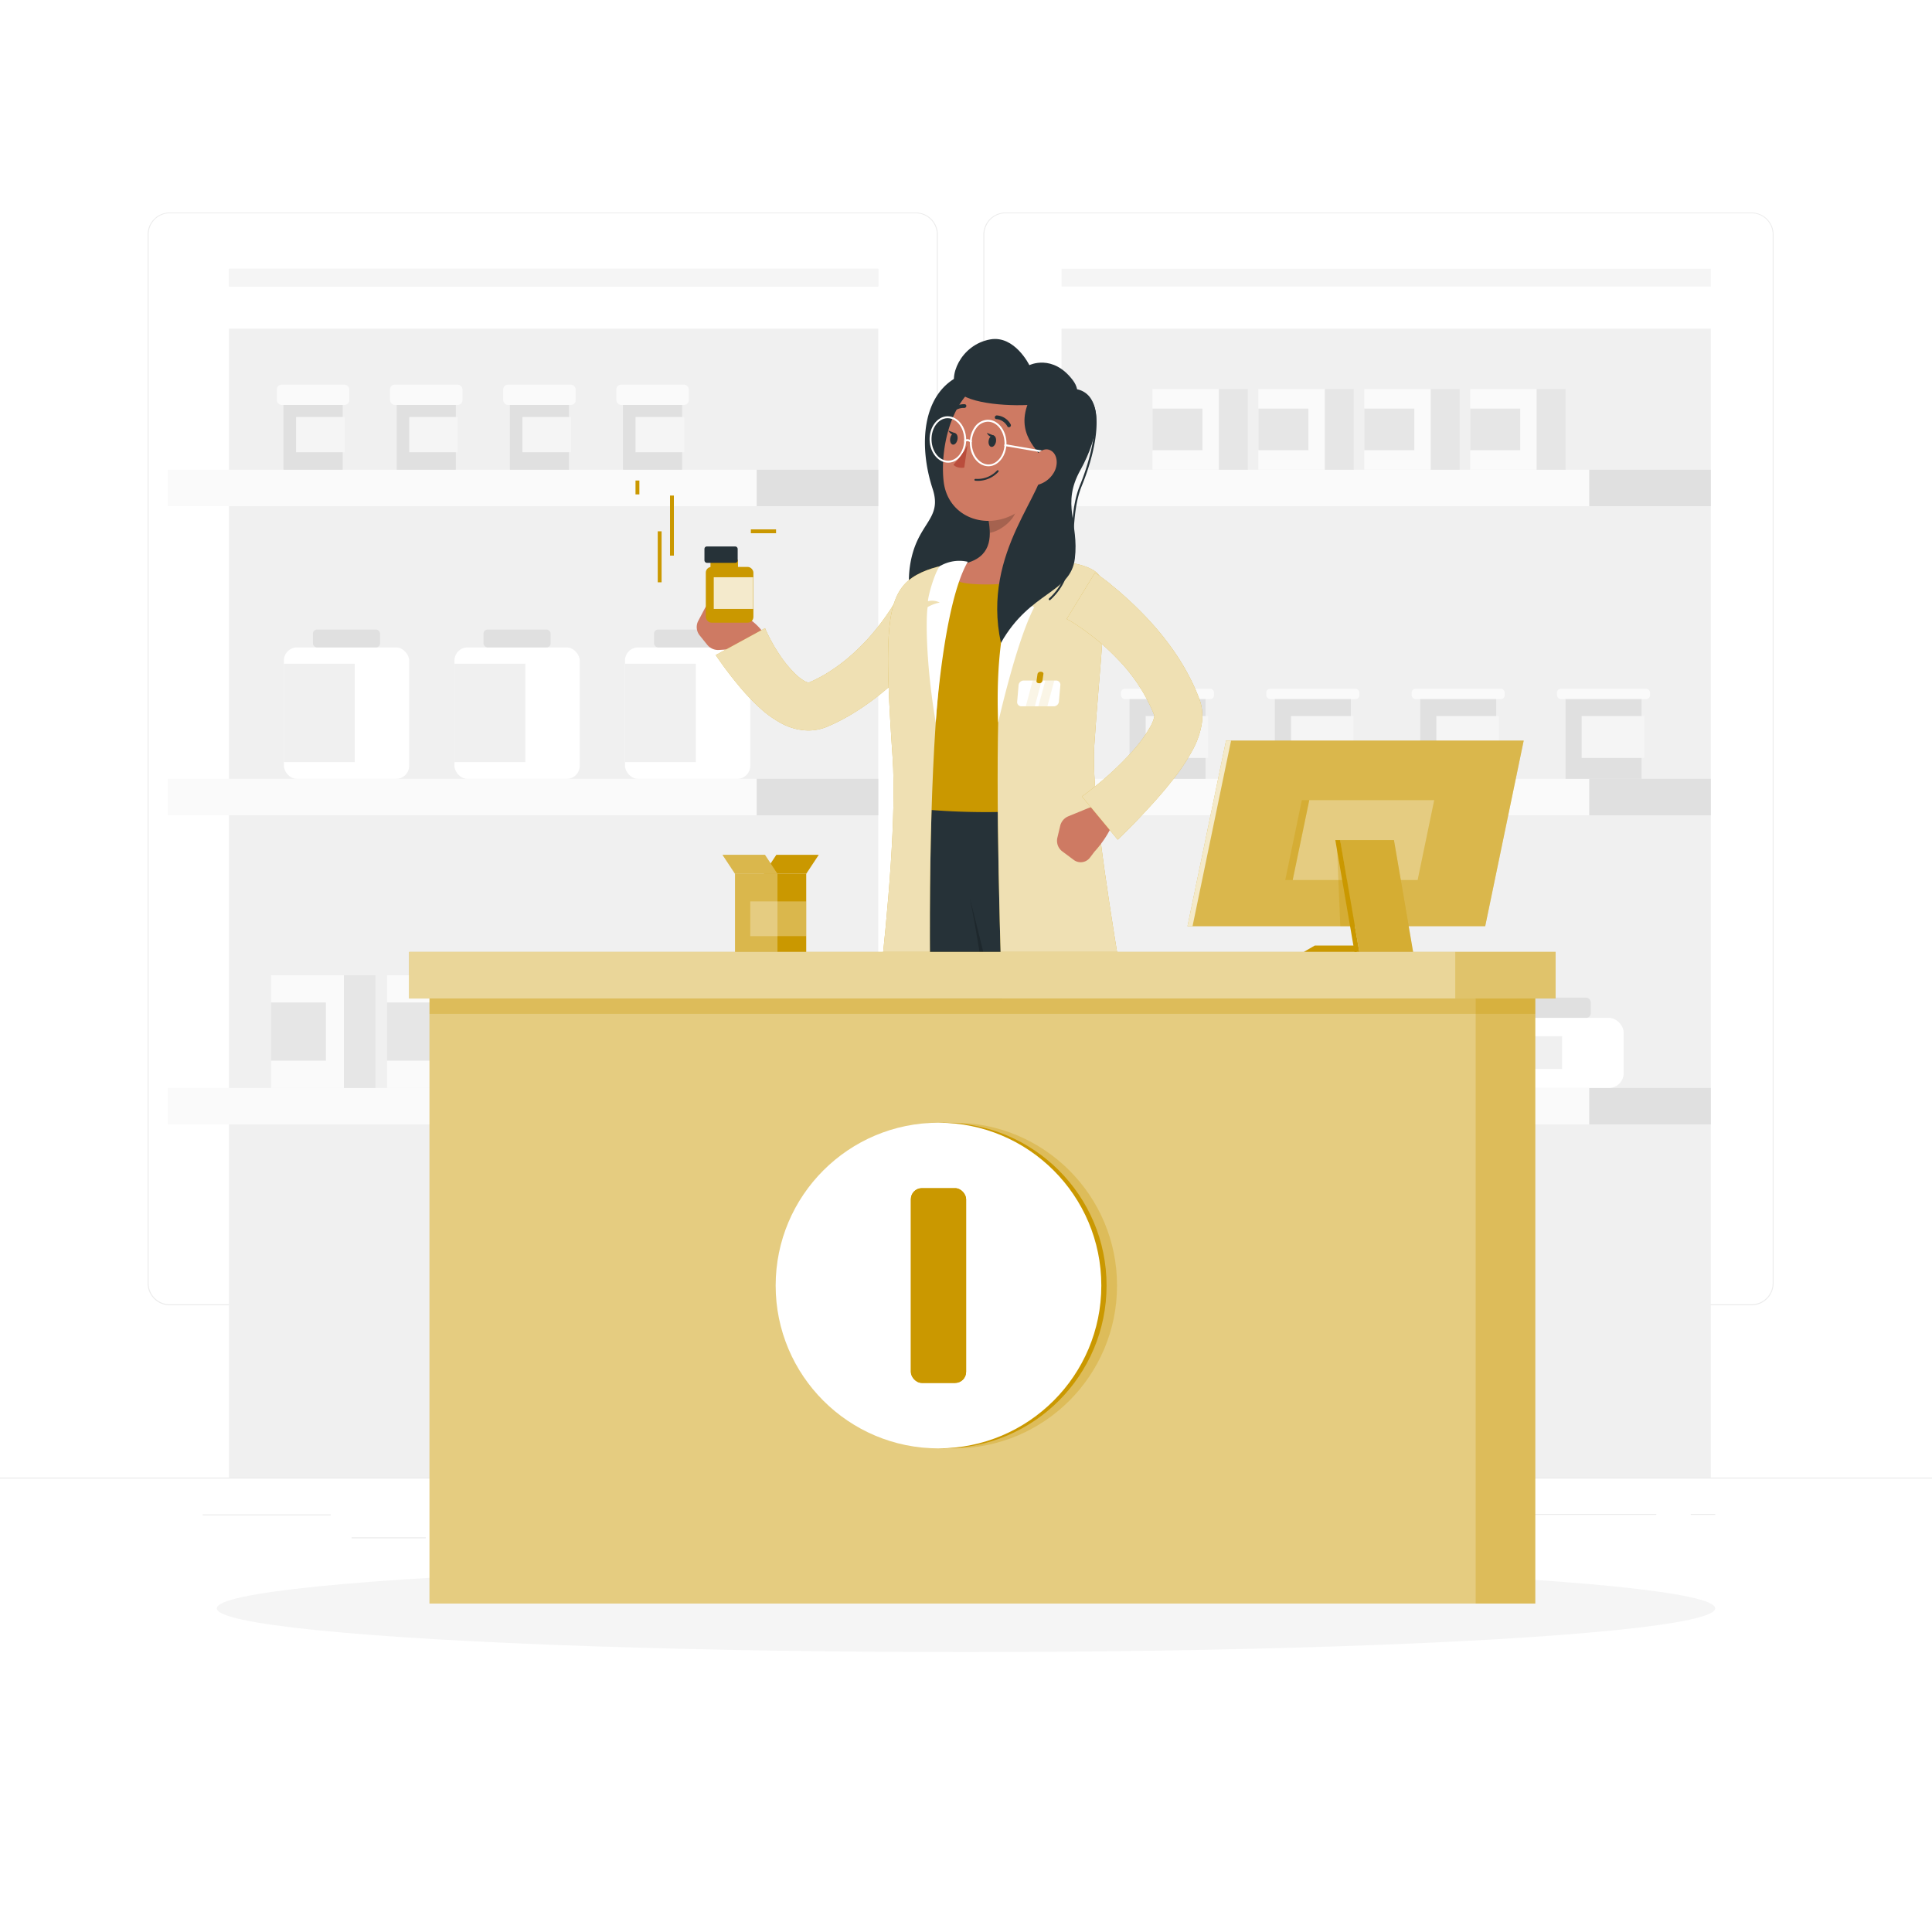 <svg class="animated" id="freepik_stories-pharmacist" xmlns="http://www.w3.org/2000/svg" viewBox="0 0 500 500" version="1.1" xmlns:xlink="http://www.w3.org/1999/xlink" xmlns:svgjs="http://svgjs.com/svgjs"><style>svg#freepik_stories-pharmacist:not(.animated) .animable {opacity: 0;}svg#freepik_stories-pharmacist.animated #freepik--background-complete--inject-1 {animation: 1s 1 forwards cubic-bezier(.36,-0.01,.5,1.38) zoomIn;animation-delay: 0s;}svg#freepik_stories-pharmacist.animated #freepik--Shadow--inject-1 {animation: 1s 1 forwards cubic-bezier(.36,-0.01,.5,1.38) zoomIn;animation-delay: 0s;}svg#freepik_stories-pharmacist.animated #freepik--Character--inject-1 {animation: 1s 1 forwards cubic-bezier(.36,-0.01,.5,1.38) slideDown;animation-delay: 0s;}svg#freepik_stories-pharmacist.animated #freepik--Counter--inject-1 {animation: 1s 1 forwards cubic-bezier(.36,-0.01,.5,1.38) slideLeft;animation-delay: 0s;}            @keyframes zoomIn {                0% {                    opacity: 0;                    transform: scale(0.5);                }                100% {                    opacity: 1;                    transform: scale(1);                }            }                    @keyframes slideDown {                0% {                    opacity: 0;                    transform: translateY(-30px);                }                100% {                    opacity: 1;                    transform: translateY(0);                }            }                    @keyframes slideLeft {                0% {                    opacity: 0;                    transform: translateX(-30px);                }                100% {                    opacity: 1;                    transform: translateX(0);                }            }        </style><g id="freepik--background-complete--inject-1" class="animable" style="transform-origin: 250px 226.555px;"><rect y="382.4" width="500" height="0.25" style="fill: rgb(235, 235, 235); transform-origin: 250px 382.525px;" id="elito83ey25wd" class="animable"></rect><rect x="52.46" y="391.92" width="33.12" height="0.25" style="fill: rgb(235, 235, 235); transform-origin: 69.02px 392.045px;" id="elgzwy4uyevm" class="animable"></rect><rect x="171.14" y="389.21" width="55.42" height="0.25" style="fill: rgb(235, 235, 235); transform-origin: 198.85px 389.335px;" id="elhpuj9f0xog6" class="animable"></rect><rect x="91" y="397.86" width="19.19" height="0.25" style="fill: rgb(235, 235, 235); transform-origin: 100.595px 397.985px;" id="elyq0ad1znfeb" class="animable"></rect><rect x="385.46" y="391.8" width="43.19" height="0.25" style="fill: rgb(235, 235, 235); transform-origin: 407.055px 391.925px;" id="el1y1lhoh4zzri" class="animable"></rect><rect x="437.56" y="391.8" width="6.33" height="0.25" style="fill: rgb(235, 235, 235); transform-origin: 440.725px 391.925px;" id="el46tb89wm1v9" class="animable"></rect><rect x="277.21" y="395.31" width="46.84" height="0.25" style="fill: rgb(235, 235, 235); transform-origin: 300.63px 395.435px;" id="elmvwpgx7bc" class="animable"></rect><path d="M237,337.8H43.91a5.71,5.71,0,0,1-5.7-5.71V60.66A5.71,5.71,0,0,1,43.91,55H237a5.71,5.71,0,0,1,5.71,5.71V332.09A5.71,5.71,0,0,1,237,337.8ZM43.91,55.2a5.46,5.46,0,0,0-5.45,5.46V332.09a5.46,5.46,0,0,0,5.45,5.46H237a5.47,5.47,0,0,0,5.46-5.46V60.66A5.47,5.47,0,0,0,237,55.2Z" style="fill: rgb(235, 235, 235); transform-origin: 140.46px 196.4px;" id="elsiujnyidub" class="animable"></path><path d="M453.31,337.8H260.21a5.72,5.72,0,0,1-5.71-5.71V60.66A5.72,5.72,0,0,1,260.21,55h193.1A5.71,5.71,0,0,1,459,60.66V332.09A5.71,5.71,0,0,1,453.31,337.8ZM260.21,55.2a5.47,5.47,0,0,0-5.46,5.46V332.09a5.47,5.47,0,0,0,5.46,5.46h193.1a5.47,5.47,0,0,0,5.46-5.46V60.66a5.47,5.47,0,0,0-5.46-5.46Z" style="fill: rgb(235, 235, 235); transform-origin: 356.75px 196.4px;" id="eliu3ssi49u3" class="animable"></path><rect x="59.25" y="85.06" width="168.04" height="297.34" style="fill: rgb(240, 240, 240); transform-origin: 143.27px 233.73px;" id="elfd40bpsl5kg" class="animable"></rect><rect x="59.25" y="69.56" width="168.04" height="4.59" style="fill: rgb(245, 245, 245); transform-origin: 143.27px 71.855px;" id="el0t8i4cp0346" class="animable"></rect><rect x="59.25" y="69.56" width="168.04" height="4.59" style="fill: rgb(245, 245, 245); transform-origin: 143.27px 71.855px;" id="elxi741dwvijf" class="animable"></rect><rect x="274.72" y="69.56" width="168.04" height="4.59" style="fill: rgb(245, 245, 245); transform-origin: 358.74px 71.855px;" id="elu6vkd719b5m" class="animable"></rect><rect x="43.44" y="121.56" width="152.4" height="9.44" style="fill: rgb(250, 250, 250); transform-origin: 119.64px 126.28px;" id="elc9ydwltqsrb" class="animable"></rect><g id="elu0gpt7pjbwe"><rect x="195.85" y="121.56" width="31.45" height="9.44" style="fill: rgb(224, 224, 224); transform-origin: 211.575px 126.28px; transform: rotate(180deg);" class="animable" id="elwal48fdpjnt"></rect></g><rect x="43.44" y="201.56" width="152.4" height="9.44" style="fill: rgb(250, 250, 250); transform-origin: 119.64px 206.28px;" id="elrefdjewt7uk" class="animable"></rect><g id="elzo1c3gx0q4"><rect x="195.85" y="201.56" width="31.45" height="9.44" style="fill: rgb(224, 224, 224); transform-origin: 211.575px 206.28px; transform: rotate(180deg);" class="animable" id="elpejqj1y3cqq"></rect></g><rect x="43.44" y="281.56" width="152.4" height="9.44" style="fill: rgb(250, 250, 250); transform-origin: 119.64px 286.28px;" id="elpfyxlx7fdkk" class="animable"></rect><g id="elnski1pbu4t"><rect x="195.85" y="281.56" width="31.45" height="9.44" style="fill: rgb(224, 224, 224); transform-origin: 211.575px 286.28px; transform: rotate(180deg);" class="animable" id="elthtg6ugp7xc"></rect></g><rect x="73.47" y="167.56" width="32.42" height="34.01" rx="3.38" style="fill: rgb(255, 255, 255); transform-origin: 89.68px 184.565px;" id="elz6yyqyfsfnc" class="animable"></rect><rect x="73.47" y="171.77" width="18.33" height="25.46" style="fill: rgb(240, 240, 240); transform-origin: 82.635px 184.5px;" id="elrv9wtz7sav" class="animable"></rect><rect x="80.99" y="162.93" width="17.37" height="4.62" rx="1.05" style="fill: rgb(224, 224, 224); transform-origin: 89.675px 165.24px;" id="elllqdrhr9mx" class="animable"></rect><rect x="117.61" y="167.56" width="32.42" height="34.01" rx="3.38" style="fill: rgb(255, 255, 255); transform-origin: 133.82px 184.565px;" id="el7wmb48jm7ot" class="animable"></rect><rect x="117.61" y="171.77" width="18.33" height="25.46" style="fill: rgb(240, 240, 240); transform-origin: 126.775px 184.5px;" id="elaodx92vss7o" class="animable"></rect><rect x="125.13" y="162.93" width="17.37" height="4.62" rx="1.05" style="fill: rgb(224, 224, 224); transform-origin: 133.815px 165.24px;" id="eljzy6d9xcus" class="animable"></rect><rect x="161.75" y="167.56" width="32.42" height="34.01" rx="3.38" style="fill: rgb(255, 255, 255); transform-origin: 177.96px 184.565px;" id="eldvziz4atn2l" class="animable"></rect><rect x="161.75" y="171.77" width="18.33" height="25.46" style="fill: rgb(240, 240, 240); transform-origin: 170.915px 184.5px;" id="elpngyc1hjr4n" class="animable"></rect><rect x="169.27" y="162.93" width="17.37" height="4.62" rx="1.05" style="fill: rgb(224, 224, 224); transform-origin: 177.955px 165.24px;" id="ela1jezk4nrmn" class="animable"></rect><rect x="73.37" y="103.39" width="15.31" height="18.17" style="fill: rgb(224, 224, 224); transform-origin: 81.025px 112.475px;" id="eltihwialgb4e" class="animable"></rect><rect x="76.62" y="107.92" width="12.6" height="9.12" style="fill: rgb(245, 245, 245); transform-origin: 82.92px 112.48px;" id="elnswd04ay85h" class="animable"></rect><rect x="71.65" y="99.54" width="18.75" height="5.26" rx="1.23" style="fill: rgb(250, 250, 250); transform-origin: 81.025px 102.17px;" id="el7nhq5mzc1j7" class="animable"></rect><rect x="102.66" y="103.39" width="15.31" height="18.17" style="fill: rgb(224, 224, 224); transform-origin: 110.315px 112.475px;" id="el6brd2as09x" class="animable"></rect><rect x="105.91" y="107.92" width="12.6" height="9.12" style="fill: rgb(245, 245, 245); transform-origin: 112.21px 112.48px;" id="elyroq0f6rnc" class="animable"></rect><rect x="100.94" y="99.54" width="18.75" height="5.26" rx="1.23" style="fill: rgb(250, 250, 250); transform-origin: 110.315px 102.17px;" id="elfpxtl99owjl" class="animable"></rect><rect x="131.95" y="103.39" width="15.31" height="18.17" style="fill: rgb(224, 224, 224); transform-origin: 139.605px 112.475px;" id="elyn4g1israxg" class="animable"></rect><rect x="135.2" y="107.92" width="12.6" height="9.12" style="fill: rgb(245, 245, 245); transform-origin: 141.5px 112.48px;" id="elo1x9l2krjkf" class="animable"></rect><rect x="130.23" y="99.54" width="18.75" height="5.26" rx="1.23" style="fill: rgb(250, 250, 250); transform-origin: 139.605px 102.17px;" id="elv3g488leh2" class="animable"></rect><rect x="161.23" y="103.39" width="15.31" height="18.17" style="fill: rgb(224, 224, 224); transform-origin: 168.885px 112.475px;" id="el9n3sevke3m" class="animable"></rect><rect x="164.48" y="107.92" width="12.6" height="9.12" style="fill: rgb(245, 245, 245); transform-origin: 170.78px 112.48px;" id="elfvicko84lbn" class="animable"></rect><rect x="159.51" y="99.54" width="18.75" height="5.26" rx="1.23" style="fill: rgb(250, 250, 250); transform-origin: 168.885px 102.17px;" id="ely0pvc3i4m2b" class="animable"></rect><rect x="70.17" y="252.38" width="18.83" height="29.18" style="fill: rgb(250, 250, 250); transform-origin: 79.585px 266.97px;" id="els7vuu3gbhye" class="animable"></rect><rect x="70.17" y="259.44" width="14.17" height="15.06" style="fill: rgb(230, 230, 230); transform-origin: 77.255px 266.97px;" id="elh2izx7ujd2h" class="animable"></rect><g id="el90394ctjbjn"><rect x="89" y="252.38" width="8.17" height="29.18" style="fill: rgb(230, 230, 230); transform-origin: 93.085px 266.97px; transform: rotate(180deg);" class="animable" id="eljlgx6wi7ew"></rect></g><rect x="100.17" y="252.38" width="18.83" height="29.18" style="fill: rgb(250, 250, 250); transform-origin: 109.585px 266.97px;" id="elmr4b1sez32" class="animable"></rect><rect x="100.17" y="259.44" width="14.17" height="15.06" style="fill: rgb(230, 230, 230); transform-origin: 107.255px 266.97px;" id="elg1gjsz01f9p" class="animable"></rect><g id="eli5iqj87mauf"><rect x="119" y="252.38" width="8.17" height="29.18" style="fill: rgb(230, 230, 230); transform-origin: 123.085px 266.97px; transform: rotate(180deg);" class="animable" id="elvycv96xtcxs"></rect></g><rect x="130.17" y="252.38" width="18.83" height="29.18" style="fill: rgb(250, 250, 250); transform-origin: 139.585px 266.97px;" id="elduhcrboolb5" class="animable"></rect><rect x="130.17" y="259.44" width="14.17" height="15.06" style="fill: rgb(230, 230, 230); transform-origin: 137.255px 266.97px;" id="el8giswipvfq2" class="animable"></rect><g id="elhkj2m3i9fgr"><rect x="149" y="252.38" width="8.17" height="29.18" style="fill: rgb(230, 230, 230); transform-origin: 153.085px 266.97px; transform: rotate(180deg);" class="animable" id="eliwoaqxaxm1g"></rect></g><rect x="160.17" y="252.38" width="18.83" height="29.18" style="fill: rgb(250, 250, 250); transform-origin: 169.585px 266.97px;" id="el0gkmh7b6779a" class="animable"></rect><rect x="160.17" y="259.44" width="14.17" height="15.06" style="fill: rgb(230, 230, 230); transform-origin: 167.255px 266.97px;" id="elaz1ow1ruu75" class="animable"></rect><g id="eleoq2habbdoi"><rect x="179" y="252.38" width="8.17" height="29.18" style="fill: rgb(230, 230, 230); transform-origin: 183.085px 266.97px; transform: rotate(180deg);" class="animable" id="elcs2yyr8bhrq"></rect></g><rect x="274.72" y="85.06" width="168.04" height="297.34" style="fill: rgb(240, 240, 240); transform-origin: 358.74px 233.73px;" id="elhcxjybwdvl8" class="animable"></rect><rect x="258.91" y="121.56" width="152.4" height="9.44" style="fill: rgb(250, 250, 250); transform-origin: 335.11px 126.28px;" id="elox5hx4qwtzg" class="animable"></rect><g id="el9ftetsdsa9e"><rect x="411.31" y="121.56" width="31.45" height="9.44" style="fill: rgb(224, 224, 224); transform-origin: 427.035px 126.28px; transform: rotate(180deg);" class="animable" id="elvf446nu62jp"></rect></g><rect x="258.91" y="201.56" width="152.4" height="9.44" style="fill: rgb(250, 250, 250); transform-origin: 335.11px 206.28px;" id="eln7qh33vw0vd" class="animable"></rect><g id="ell6mkn3jvuc"><rect x="411.31" y="201.56" width="31.45" height="9.44" style="fill: rgb(224, 224, 224); transform-origin: 427.035px 206.28px; transform: rotate(180deg);" class="animable" id="elam0ecw5hm2b"></rect></g><rect x="258.91" y="281.56" width="152.4" height="9.44" style="fill: rgb(250, 250, 250); transform-origin: 335.11px 286.28px;" id="el9fa9tx41n6q" class="animable"></rect><g id="el3rjnw6cb2xl"><rect x="411.31" y="281.56" width="31.45" height="9.44" style="fill: rgb(224, 224, 224); transform-origin: 427.035px 286.28px; transform: rotate(180deg);" class="animable" id="elfsnxt8hxbu"></rect></g><rect x="283.74" y="263.42" width="36.65" height="18.14" rx="3.82" style="fill: rgb(255, 255, 255); transform-origin: 302.065px 272.49px;" id="el059myw9pmoos" class="animable"></rect><rect x="283.74" y="268.18" width="20.72" height="8.48" style="fill: rgb(240, 240, 240); transform-origin: 294.1px 272.42px;" id="elfhd5t4onn94" class="animable"></rect><rect x="292.24" y="258.19" width="19.64" height="5.23" rx="1.19" style="fill: rgb(224, 224, 224); transform-origin: 302.06px 260.805px;" id="elzqzur2iancr" class="animable"></rect><rect x="333.64" y="263.42" width="36.65" height="18.14" rx="3.82" style="fill: rgb(255, 255, 255); transform-origin: 351.965px 272.49px;" id="el84weo8nztu6" class="animable"></rect><rect x="333.64" y="268.18" width="20.72" height="8.48" style="fill: rgb(240, 240, 240); transform-origin: 344px 272.42px;" id="elh3n11oovpg6" class="animable"></rect><rect x="342.15" y="258.19" width="19.64" height="5.23" rx="1.19" style="fill: rgb(224, 224, 224); transform-origin: 351.97px 260.805px;" id="elzsxm0pyiu2j" class="animable"></rect><rect x="383.55" y="263.42" width="36.65" height="18.14" rx="3.82" style="fill: rgb(255, 255, 255); transform-origin: 401.875px 272.49px;" id="elx53yacf1bgr" class="animable"></rect><rect x="383.55" y="268.18" width="20.72" height="8.48" style="fill: rgb(240, 240, 240); transform-origin: 393.91px 272.42px;" id="elrs330lm93hg" class="animable"></rect><rect x="392.05" y="258.19" width="19.64" height="5.23" rx="1.19" style="fill: rgb(224, 224, 224); transform-origin: 401.87px 260.805px;" id="eldvp935kyqy6" class="animable"></rect><rect x="292.32" y="179.92" width="19.67" height="21.64" style="fill: rgb(224, 224, 224); transform-origin: 302.155px 190.74px;" id="elyu8wtyy8t5a" class="animable"></rect><rect x="296.49" y="185.31" width="16.18" height="10.86" style="fill: rgb(245, 245, 245); transform-origin: 304.58px 190.74px;" id="elwra0okplfa8" class="animable"></rect><rect x="290.11" y="178.25" width="24.08" height="2.67" rx="0.99" style="fill: rgb(250, 250, 250); transform-origin: 302.15px 179.585px;" id="els7qm3pydkw8" class="animable"></rect><rect x="329.93" y="179.92" width="19.67" height="21.64" style="fill: rgb(224, 224, 224); transform-origin: 339.765px 190.74px;" id="elp8ysdl5kwq" class="animable"></rect><rect x="334.11" y="185.31" width="16.18" height="10.86" style="fill: rgb(245, 245, 245); transform-origin: 342.2px 190.74px;" id="eluaxcdep1c3" class="animable"></rect><rect x="327.72" y="178.25" width="24.08" height="2.67" rx="0.99" style="fill: rgb(250, 250, 250); transform-origin: 339.76px 179.585px;" id="elnktpayfcs2" class="animable"></rect><rect x="367.55" y="179.92" width="19.67" height="21.64" style="fill: rgb(224, 224, 224); transform-origin: 377.385px 190.74px;" id="elm0i9exvsem" class="animable"></rect><rect x="371.72" y="185.31" width="16.18" height="10.86" style="fill: rgb(245, 245, 245); transform-origin: 379.81px 190.74px;" id="elapi976rdj94" class="animable"></rect><rect x="365.34" y="178.25" width="24.08" height="2.67" rx="0.99" style="fill: rgb(250, 250, 250); transform-origin: 377.38px 179.585px;" id="eln95re4ypfe" class="animable"></rect><rect x="405.16" y="179.92" width="19.67" height="21.64" style="fill: rgb(224, 224, 224); transform-origin: 414.995px 190.74px;" id="el0eehmx2nis3" class="animable"></rect><rect x="409.33" y="185.31" width="16.18" height="10.86" style="fill: rgb(245, 245, 245); transform-origin: 417.42px 190.74px;" id="elqz38adte5ul" class="animable"></rect><rect x="402.95" y="178.25" width="24.08" height="2.67" rx="0.99" style="fill: rgb(250, 250, 250); transform-origin: 414.99px 179.585px;" id="elr7lf766gnra" class="animable"></rect><rect x="298.26" y="100.68" width="17.21" height="20.88" style="fill: rgb(250, 250, 250); transform-origin: 306.865px 111.12px;" id="el0csnlnx5qjyc" class="animable"></rect><rect x="298.26" y="105.74" width="12.94" height="10.77" style="fill: rgb(230, 230, 230); transform-origin: 304.73px 111.125px;" id="el7lspt4vshuk" class="animable"></rect><g id="el5bx6cmpsrup"><rect x="315.47" y="100.68" width="7.46" height="20.88" style="fill: rgb(230, 230, 230); transform-origin: 319.2px 111.12px; transform: rotate(180deg);" class="animable" id="eld7j06863dft"></rect></g><rect x="325.67" y="100.68" width="17.21" height="20.88" style="fill: rgb(250, 250, 250); transform-origin: 334.275px 111.12px;" id="elbg8ynbtv0xm" class="animable"></rect><rect x="325.67" y="105.74" width="12.94" height="10.77" style="fill: rgb(230, 230, 230); transform-origin: 332.14px 111.125px;" id="elwvz0rpezf4l" class="animable"></rect><g id="el445mw6zw13h"><rect x="342.88" y="100.68" width="7.46" height="20.88" style="fill: rgb(230, 230, 230); transform-origin: 346.61px 111.12px; transform: rotate(180deg);" class="animable" id="elmiq8dj0dkif"></rect></g><rect x="353.08" y="100.68" width="17.21" height="20.88" style="fill: rgb(250, 250, 250); transform-origin: 361.685px 111.12px;" id="el86umjwuhefw" class="animable"></rect><rect x="353.08" y="105.74" width="12.94" height="10.77" style="fill: rgb(230, 230, 230); transform-origin: 359.55px 111.125px;" id="elb92n00ndpfj" class="animable"></rect><g id="el4a3sr1nk5x8"><rect x="370.29" y="100.68" width="7.46" height="20.88" style="fill: rgb(230, 230, 230); transform-origin: 374.02px 111.12px; transform: rotate(180deg);" class="animable" id="elh3k12v8r4wj"></rect></g><rect x="380.49" y="100.68" width="17.21" height="20.88" style="fill: rgb(250, 250, 250); transform-origin: 389.095px 111.12px;" id="elza2k8n9hok" class="animable"></rect><rect x="380.49" y="105.74" width="12.94" height="10.77" style="fill: rgb(230, 230, 230); transform-origin: 386.96px 111.125px;" id="elt7mumyz9f2" class="animable"></rect><g id="ela9jlve7ioh9"><rect x="397.7" y="100.68" width="7.46" height="20.88" style="fill: rgb(230, 230, 230); transform-origin: 401.43px 111.12px; transform: rotate(180deg);" class="animable" id="el095rk46scu1o"></rect></g></g><g id="freepik--Shadow--inject-1" class="animable" style="transform-origin: 250px 416.24px;"><ellipse id="freepik--path--inject-1" cx="250" cy="416.24" rx="193.89" ry="11.32" style="fill: rgb(245, 245, 245); transform-origin: 250px 416.24px;" class="animable"></ellipse></g><g id="freepik--Character--inject-1" class="animable" style="transform-origin: 237.279px 249.467px;"><path d="M248.38,97.25c-9.77,4.61-10.71,18-7,29.31,2.64,8.17-4.29,8.6-5.91,20.11a26.52,26.52,0,0,0,30.91,29.73c17.24-3.19.55-38.84,6.88-51.27S258.88,92.31,248.38,97.25Z" style="fill: rgb(38, 50, 56); transform-origin: 254.844px 136.651px;" id="el9psnnplmvy4" class="animable"></path><path d="M281.2,378.84l11.11.81c-1.53,8.85-3,22.81-3,22.81h-8.81S281.53,384.89,281.2,378.84Z" style="fill: rgb(206, 122, 99); transform-origin: 286.405px 390.65px;" id="elq9mgzll74w" class="animable"></path><path d="M223.37,378.84l11,.81c-2.48,8.85-5.41,22.81-5.41,22.81h-8.81S223.06,384.89,223.37,378.84Z" style="fill: rgb(206, 122, 99); transform-origin: 227.26px 390.65px;" id="el9i866u9vvaq" class="animable"></path><path d="M271,411.2c7.66,0,7.11-.12,11.43-.26,3.69-.14,4.54.33,7.5.26,2.48-.05,2.56-2.42,2-5.14-.21-1.05-.54-2.27-.84-3.78a1.84,1.84,0,0,0-1.82-1.47h-8.95a2.14,2.14,0,0,0-1.7.85,12.87,12.87,0,0,1-8.9,5C265.54,407.21,267.93,411.2,271,411.2Z" style="fill: #CA9800; transform-origin: 279.846px 406.009px;" id="el6sceblkswht" class="animable"></path><path d="M210.85,411.2c7.66,0,7.12-.12,11.43-.26,3.69-.14,4.54.33,7.5.26,2.48-.05,2.56-2.42,2-5.14-.22-1.05-.54-2.27-.85-3.78a1.82,1.82,0,0,0-1.81-1.47h-9a2.1,2.1,0,0,0-1.69.85,12.91,12.91,0,0,1-8.9,5C205.41,407.21,207.8,411.2,210.85,411.2Z" style="fill: #CA9800; transform-origin: 219.698px 406.008px;" id="elj8jyq0t318" class="animable"></path><path d="M234.87,206.1s-7,54.14-6.36,88.52c-2.64,32.27-6.88,94-6.88,94,.13,1.65,8.83,1,10.38,0,0,0,19.93-41.66,16.69-94,22.14-54.6,20.82-88.52,20.82-88.52Z" style="fill: rgb(38, 50, 56); transform-origin: 245.582px 297.864px;" id="el1iof9ij6s4l" class="animable"></path><g id="el18ov8fjnt36"><path d="M263.35,249.82c-1.72,7.05-3.93,14.87-6.75,23.38-.82-17.14-5.46-40.09-5.61-40.87Z" style="opacity: 0.2; transform-origin: 257.17px 252.765px;" class="animable" id="elblfyf6cp0l"></path></g><path d="M244.3,206.1s15.83,61.1,22.1,91.11c6.59,31.51,15.82,70.48,14,91.42,1.76,1,8.06,1.1,11.62,0,0,0,13.56-59.69-3.68-90,6.24-74.64-13.51-92.5-13.51-92.5Z" style="fill: rgb(38, 50, 56); transform-origin: 270.694px 297.759px;" id="elflf1xc38rmr" class="animable"></path><path d="M279.63,384.27a29.14,29.14,0,0,1-.53,4.3.88.88,0,0,0,.73,1.06c4.23.68,10.42-.31,12.39-.66a.94.94,0,0,0,.74-.74l.74-4a.87.87,0,0,0-.87-1l-12.3.24A.92.92,0,0,0,279.63,384.27Z" style="fill: rgb(38, 50, 56); transform-origin: 286.395px 386.546px;" id="elrxiewrnve7h" class="animable"></path><g id="elbyuj6ig482m"><path d="M279.63,384.27a29.14,29.14,0,0,1-.53,4.3.88.88,0,0,0,.73,1.06c4.23.68,10.42-.31,12.39-.66a.94.94,0,0,0,.74-.74l.74-4a.87.87,0,0,0-.87-1l-12.3.24A.92.92,0,0,0,279.63,384.27Z" style="fill: rgb(255, 255, 255); opacity: 0.1; transform-origin: 286.395px 386.546px;" class="animable" id="ellbgtzd652cf"></path></g><path d="M220.79,384.08c-.12,1.12-.34,3.12-.55,4.59a.87.87,0,0,0,.74,1,61.09,61.09,0,0,0,11.46-.13.93.93,0,0,0,.81-.68l1.07-4a.86.86,0,0,0-.8-1.1l-11.78-.47A.91.91,0,0,0,220.79,384.08Z" style="fill: rgb(38, 50, 56); transform-origin: 227.292px 386.583px;" id="el1v58h097v76" class="animable"></path><g id="eljtyq6rt19lb"><path d="M220.79,384.08c-.12,1.12-.34,3.12-.55,4.59a.87.87,0,0,0,.74,1,61.09,61.09,0,0,0,11.46-.13.93.93,0,0,0,.81-.68l1.07-4a.86.86,0,0,0-.8-1.1l-11.78-.47A.91.91,0,0,0,220.79,384.08Z" style="fill: rgb(255, 255, 255); opacity: 0.1; transform-origin: 227.292px 386.583px;" class="animable" id="elkfwhr7m7sj"></path></g><path d="M181.11,164.48l1.93,2.4a3.6,3.6,0,0,0,3,1.33l5.41-.32a6.67,6.67,0,0,0,5.27-3.14l.72-1.14c-2.94-4.2-9.21-6.57-9.21-6.57l-1.72-.87a3,3,0,0,0-4.06,1.21l-1.78,3.37A3.43,3.43,0,0,0,181.11,164.48Z" style="fill: rgb(206, 122, 99); transform-origin: 188.875px 162.013px;" id="el16s4fpanrryj" class="animable"></path><g id="elxwf3m22iuil"><rect x="182.66" y="146.72" width="12.32" height="14.42" rx="1.47" style="fill: #CA9800; transform-origin: 188.82px 153.93px; transform: rotate(-11.99deg);" class="animable" id="el2olv8b7g94j"></rect></g><g id="elhh7vnfus9kw"><rect x="164.47" y="124.36" width="1" height="3.59" style="fill: #CA9800; transform-origin: 164.97px 126.155px; transform: rotate(-42.16deg);" class="animable" id="el4zk2l93f9lr"></rect></g><g id="el6pjqszz1b0d"><rect x="194.32" y="137" width="6.52" height="1" style="fill: #CA9800; transform-origin: 197.58px 137.5px; transform: rotate(-49.36deg);" class="animable" id="elc3bhzxnb2rs"></rect></g><g id="eledjn5iinyyt"><rect x="173.4" y="128.25" width="1" height="15.54" style="fill: #CA9800; transform-origin: 173.9px 136.02px; transform: rotate(-42.16deg);" class="animable" id="eli95jrv67s8b"></rect></g><g id="elc47eu7p2x6"><rect x="170.22" y="137.5" width="1" height="13.2" style="fill: #CA9800; transform-origin: 170.72px 144.1px; transform: rotate(-70.8deg);" class="animable" id="elxzvqetx1ya"></rect></g><g id="eldyr4r5rc7y9"><rect x="183.87" y="144.51" width="7.12" height="5.74" rx="0.65" style="fill: #CA9800; transform-origin: 187.43px 147.38px; transform: rotate(-11.99deg);" class="animable" id="elpddenlyjig"></rect></g><g id="elvkukbxtgq7"><rect x="182.31" y="141.42" width="8.6" height="4.24" rx="0.61" style="fill: rgb(38, 50, 56); transform-origin: 186.61px 143.54px; transform: rotate(-11.99deg);" class="animable" id="el4k14ukds7c7"></rect></g><g id="el3df4lkg839"><rect x="184.72" y="149.39" width="10.19" height="8.2" style="fill: rgb(255, 255, 255); opacity: 0.8; transform-origin: 189.815px 153.49px; transform: rotate(-11.99deg);" class="animable" id="elv9432gi0ut"></rect></g><path d="M245.6,159.56c-.29.49-.47.75-.7,1.11l-.66,1-1.32,1.87c-.89,1.24-1.81,2.43-2.76,3.6-1.9,2.33-3.88,4.6-6,6.74a67.72,67.72,0,0,1-14.43,11.36c-1.36.78-2.75,1.51-4.19,2.18l-1.09.48-.27.12-.15.07-.24.09a8.74,8.74,0,0,1-1,.34,12.34,12.34,0,0,1-4.11.51,15.3,15.3,0,0,1-6.66-1.94,27.52,27.52,0,0,1-4.55-3.15,56,56,0,0,1-6.66-6.95c-1-1.2-1.92-2.39-2.84-3.61-.46-.61-.91-1.22-1.35-1.85s-.87-1.2-1.38-2L198,162.57c.16.41.44,1.06.71,1.59s.56,1.11.86,1.66a35.27,35.27,0,0,0,1.91,3.21,30.45,30.45,0,0,0,4.38,5.42,12.15,12.15,0,0,0,2.17,1.7,3.67,3.67,0,0,0,1.2.5c.05,0,0,0,0,0h0l.09,0,.2-.09.81-.36c1.07-.5,2.13-1.06,3.17-1.66a46.44,46.44,0,0,0,5.95-4.24,57.32,57.32,0,0,0,5.37-5.21,61.42,61.42,0,0,0,4.7-6c.71-1,1.41-2.1,2.06-3.17.33-.54.64-1.07.94-1.61l.42-.79c.12-.24.29-.57.33-.69Z" style="fill: #CA9800; transform-origin: 215.42px 170.936px;" id="elctjk6oj8thp" class="animable"></path><g id="el8dpzq8k798i"><path d="M245.6,159.56c-.29.49-.47.75-.7,1.11l-.66,1-1.32,1.87c-.89,1.24-1.81,2.43-2.76,3.6-1.9,2.33-3.88,4.6-6,6.74a67.72,67.72,0,0,1-14.43,11.36c-1.36.78-2.75,1.51-4.19,2.18l-1.09.48-.27.12-.15.07-.24.09a8.74,8.74,0,0,1-1,.34,12.34,12.34,0,0,1-4.11.51,15.3,15.3,0,0,1-6.66-1.94,27.52,27.52,0,0,1-4.55-3.15,56,56,0,0,1-6.66-6.95c-1-1.2-1.92-2.39-2.84-3.61-.46-.61-.91-1.22-1.35-1.85s-.87-1.2-1.38-2L198,162.57c.16.41.44,1.06.71,1.59s.56,1.11.86,1.66a35.27,35.27,0,0,0,1.91,3.21,30.45,30.45,0,0,0,4.38,5.42,12.15,12.15,0,0,0,2.17,1.7,3.67,3.67,0,0,0,1.2.5c.05,0,0,0,0,0h0l.09,0,.2-.09.81-.36c1.07-.5,2.13-1.06,3.17-1.66a46.44,46.44,0,0,0,5.95-4.24,57.32,57.32,0,0,0,5.37-5.21,61.42,61.42,0,0,0,4.7-6c.71-1,1.41-2.1,2.06-3.17.33-.54.64-1.07.94-1.61l.42-.79c.12-.24.29-.57.33-.69Z" style="fill: rgb(255, 255, 255); opacity: 0.7; transform-origin: 215.42px 170.936px;" class="animable" id="elsduj3vldry"></path></g><path d="M231.16,160.3a164.4,164.4,0,0,0,.27,17.78c.32,7.72,2,15.84,4.1,28.34,4.23,2.47,25.61,1.45,39.29-.32-.83-10.95.53-23.47,7.95-48.11,1.72-5.71-2.12-11.2-8.24-11.78-1.64-.16-3.38-.29-5.16-.37a141.36,141.36,0,0,0-18.76,0c-2,.18-4.16.42-6.18.68C237.14,147.47,231.38,153.45,231.16,160.3Z" style="fill: #CA9800; transform-origin: 257.109px 176.708px;" id="elrsg1b3wms8n" class="animable"></path><path d="M234.79,209.05a185.77,185.77,0,0,0,41.5-.08,1,1,0,0,0,.72-1.32c-.34-.8-.68-1.59-1-2.39a.88.88,0,0,0-.89-.55,182.28,182.28,0,0,1-39.9,0,.89.89,0,0,0-1,.83c-.09.83-.17,1.65-.25,2.48A.93.93,0,0,0,234.79,209.05Z" style="fill: #CA9800; transform-origin: 255.518px 207.438px;" id="elj2a3nfetfp9" class="animable"></path><path d="M268.05,124.73c-1.63,6-3.63,17.1.29,21.13,0,0,1.19,5.91-15,5.36-12.47-.42-3.75-5.36-3.75-5.36,6.86-1.61,7.06-6.6,6.23-11.29Z" style="fill: rgb(206, 122, 99); transform-origin: 257.492px 137.993px;" id="el6oijnivi5tf" class="animable"></path><path d="M268.77,144.92s-7.1,6.31-9.22,21.52c-4,29.06,2.09,148.05,2.09,148.05s26-8.49,35.44-16.62c.44-8.14-15.28-83.12-13.9-104.64s4.05-40.27,1.27-44.32S268.77,144.92,268.77,144.92Z" style="fill: #CA9800; transform-origin: 277.639px 229.705px;" id="elivtn5iqhzib" class="animable"></path><g id="el008thnzhw4j5"><path d="M268.77,144.92s-7.1,6.31-9.22,21.52c-4,29.06,2.09,148.05,2.09,148.05s26-8.49,35.44-16.62c.44-8.14-15.28-83.12-13.9-104.64s4.05-40.27,1.27-44.32S268.77,144.92,268.77,144.92Z" style="fill: rgb(255, 255, 255); opacity: 0.7; transform-origin: 277.639px 229.705px;" class="animable" id="elu6n7bvwk5w"></path></g><path d="M250.09,145.52c-10.82,13.89-10.74,104.17-7.61,169-9.61-1.16-19.88-20.65-19.88-20.65S233,225.1,231,196s-1.72-39.31,3-44.69S250.09,145.52,250.09,145.52Z" style="fill: #CA9800; transform-origin: 236.345px 230.02px;" id="elmihfqkfd2a9" class="animable"></path><g id="elr1d42hyfin"><path d="M250.09,145.52c-10.82,13.89-10.74,104.17-7.61,169-9.61-1.16-19.88-20.65-19.88-20.65S233,225.1,231,196s-1.72-39.31,3-44.69S250.09,145.52,250.09,145.52Z" style="fill: rgb(255, 255, 255); opacity: 0.7; transform-origin: 236.345px 230.02px;" class="animable" id="elegs3c1gci8n"></path></g><path d="M267.86,144.4C266,146,257.11,154,258.31,187c.9-3.73,5-21.41,9.33-29.83a5.55,5.55,0,0,0-3-1,6.19,6.19,0,0,1,3.82-.67c1.22-2.46,3.72-7.63,6.15-10.41C272,143.41,267.86,144.4,267.86,144.4Z" style="fill: rgb(255, 255, 255); transform-origin: 266.405px 165.555px;" id="eldohe9zro7p5" class="animable"></path><path d="M242.17,187s1.93-30.67,8.29-41.61a9.89,9.89,0,0,0-7.23,1.13c-1.33,1.6-3.07,7.75-3.07,9.08a4.42,4.42,0,0,1,3.05.34,10,10,0,0,0-3.13,1.17C239.66,159.28,239.46,170.87,242.17,187Z" style="fill: rgb(255, 255, 255); transform-origin: 245.146px 166.072px;" id="elu3ahda1lmfb" class="animable"></path><path d="M272.84,182.79h-8.59a1.09,1.09,0,0,1-1-1.29l.35-4.08a1.36,1.36,0,0,1,1.22-1.3h8.59a1.1,1.1,0,0,1,1,1.3l-.36,4.08A1.35,1.35,0,0,1,272.84,182.79Z" style="fill: rgb(255, 255, 255); transform-origin: 268.83px 179.455px;" id="eluenu6lwvo3e" class="animable"></path><g id="elj7zvtczv3id"><polygon points="267.81 182.79 265.47 182.79 267.27 176.12 269.61 176.12 267.81 182.79" style="fill: #CA9800; opacity: 0.1; transform-origin: 267.54px 179.455px;" class="animable" id="elxykl49y3rwr"></polygon></g><g id="elzcl6ignemno"><polygon points="271.06 182.79 268.73 182.79 270.53 176.12 272.86 176.12 271.06 182.79" style="fill: #CA9800; opacity: 0.1; transform-origin: 270.795px 179.455px;" class="animable" id="el2xo65yototv"></polygon></g><path d="M268.92,176.82h0c-.42,0-.73-.24-.68-.55l.27-1.87a.8.8,0,0,1,.84-.55h0c.42,0,.73.24.69.55l-.27,1.87A.82.82,0,0,1,268.92,176.82Z" style="fill: #CA9800; transform-origin: 269.139px 175.335px;" id="elplon7gegf6" class="animable"></path><g id="eln03ynpp8xhn"><path d="M263.06,128.74l-7.25,5.82a19,19,0,0,1,.33,3.33c2.6-.37,6.34-3.19,6.82-5.89A9.2,9.2,0,0,0,263.06,128.74Z" style="opacity: 0.2; transform-origin: 259.485px 133.315px;" class="animable" id="elkp6ocndx3jq"></path></g><path d="M273.21,112.61c-1.83,9.75-2.4,13.91-8,18.58-8.37,7-19.87,3.32-21-6.62-1-8.95,2.17-23.39,12.22-26.61A12.71,12.71,0,0,1,273.21,112.61Z" style="fill: rgb(206, 122, 99); transform-origin: 258.769px 115.996px;" id="el28gx8uyggk9" class="animable"></path><path d="M255.8,120.66c-2.56,0-4.7-2.6-4.8-5.87a7,7,0,0,1,1.24-4.26,4.28,4.28,0,0,1,3.32-1.89h.11c2.56,0,4.7,2.61,4.8,5.87h0c.09,3.31-2,6.07-4.56,6.15Zm-.13-11.52h-.1a3.78,3.78,0,0,0-2.92,1.68,6.37,6.37,0,0,0-1.15,4c.09,3,2.1,5.44,4.4,5.38s4.16-2.6,4.07-5.63h0C259.88,111.53,258,109.14,255.67,109.14Z" style="fill: rgb(255, 255, 255); transform-origin: 255.734px 114.65px;" id="elqk7vy1g6zl9" class="animable"></path><path d="M251.26,114.51a.25.25,0,0,1-.15-.05s-.76-.56-1.14-.16a.25.25,0,1,1-.36-.34c.54-.58,1.38-.21,1.8.1a.25.25,0,0,1,.05.35A.28.28,0,0,1,251.26,114.51Z" style="fill: rgb(255, 255, 255); transform-origin: 250.513px 114.082px;" id="el4uo011idn8s" class="animable"></path><path d="M245.38,119.74c-2.56,0-4.7-2.6-4.8-5.86s1.94-6.07,4.55-6.15h.11c2.56,0,4.7,2.6,4.8,5.87s-1.94,6.07-4.55,6.14Zm-.14-11.51h-.09c-2.34.07-4.16,2.59-4.07,5.63s2,5.38,4.3,5.38h.09c2.34-.07,4.16-2.59,4.07-5.63S247.53,108.23,245.24,108.23Z" style="fill: rgb(255, 255, 255); transform-origin: 245.31px 113.735px;" id="el11xqrupeooef" class="animable"></path><path d="M266.4,103.52c-4,8.9,2.65,13,3.64,15.8,1.39,7.72-16.2,23.05-11,47.06,7.58-13.42,18-12.78,19.13-21.81,1.13-9.3-3.53-14,1.42-22.89s6.7-19.46-2-21.11S266.4,103.52,266.4,103.52Z" style="fill: rgb(38, 50, 56); transform-origin: 270.892px 133.296px;" id="elz6s5grz5t8b" class="animable"></path><path d="M271.67,155.33a.24.24,0,0,1-.19-.08.25.25,0,0,1,0-.35c5.05-4.58,5.43-10.56,5.84-16.9.27-4.15.55-8.45,2.2-12.49,2.9-7.1,5.31-17.08,2.53-21.81a5,5,0,0,0-3.89-2.52.26.26,0,0,1-.22-.28.24.24,0,0,1,.28-.22,5.45,5.45,0,0,1,4.26,2.76c2.87,4.89.59,14.71-2.5,22.26-1.62,4-1.89,8.22-2.16,12.33-.41,6.44-.8,12.52-6,17.24A.27.27,0,0,1,271.67,155.33Z" style="fill: rgb(38, 50, 56); transform-origin: 277.602px 128.003px;" id="elx8rpd5mku7" class="animable"></path><path d="M268.68,104.6c-6.59.75-18.24,0-20.92-3.42s.81-12,8.56-13.35c6.3-1.08,10.08,6.67,10.08,6.67s6-3,11.23,3.87C282.4,104.6,272,111.66,268.68,104.6Z" style="fill: rgb(38, 50, 56); transform-origin: 262.864px 97.636px;" id="elxyqqhygs7kc" class="animable"></path><path d="M271.16,117.35h0l-11.05-1.9a.24.24,0,0,1-.2-.29.25.25,0,0,1,.29-.2l11,1.9a.25.25,0,0,1,0,.49Z" style="fill: rgb(255, 255, 255); transform-origin: 265.652px 116.153px;" id="eldzfrdz434km" class="animable"></path><path d="M257.77,114.24c-.12.82-.65,1.46-1.17,1.42s-.86-.74-.75-1.56.65-1.47,1.17-1.43S257.88,113.41,257.77,114.24Z" style="fill: rgb(38, 50, 56); transform-origin: 256.81px 114.165px;" id="elfx0pks0bomq" class="animable"></path><path d="M247.81,113.65c-.12.82-.64,1.46-1.17,1.42s-.86-.74-.74-1.56.64-1.46,1.17-1.42S247.93,112.82,247.81,113.65Z" style="fill: rgb(38, 50, 56); transform-origin: 246.855px 113.58px;" id="eljzvdz9bwzoh" class="animable"></path><path d="M247.29,112.15l-1.86-.72S246.21,113.06,247.29,112.15Z" style="fill: rgb(38, 50, 56); transform-origin: 246.36px 111.928px;" id="el6egu8uiiufp" class="animable"></path><path d="M250.38,115.21a24.5,24.5,0,0,1-3.63,5.05c.92,1.09,2.8.76,2.8.76Z" style="fill: rgb(186, 77, 60); transform-origin: 248.565px 118.138px;" id="el5zw8acel6iw" class="animable"></path><path d="M253.76,124.41a6.91,6.91,0,0,1-1.37,0,.23.23,0,0,1-.21-.26.26.26,0,0,1,.28-.22,6.93,6.93,0,0,0,5.58-2.17.24.24,0,0,1,.34,0,.24.24,0,0,1,0,.34A7.21,7.21,0,0,1,253.76,124.41Z" style="fill: rgb(38, 50, 56); transform-origin: 255.314px 123.067px;" id="elp5fh18vy3vj" class="animable"></path><path d="M272.63,122.48a6.8,6.8,0,0,1-4.56,3.1c-2.32.32-3-2.38-1.92-4.87,1-2.24,3.33-5.1,5.46-4.27S274,120.35,272.63,122.48Z" style="fill: rgb(206, 122, 99); transform-origin: 269.563px 120.95px;" id="el6r4nbj5rs6c" class="animable"></path><path d="M261,110.56a.42.42,0,0,1-.29-.21,3.55,3.55,0,0,0-2.81-1.88.44.44,0,0,1-.44-.49.52.52,0,0,1,.53-.47,4.43,4.43,0,0,1,3.58,2.34.49.49,0,0,1-.21.65A.46.46,0,0,1,261,110.56Z" style="fill: rgb(38, 50, 56); transform-origin: 259.539px 109.042px;" id="ely6i8jzqkex" class="animable"></path><path d="M245.92,107.23a.45.45,0,0,1-.35-.78,5.08,5.08,0,0,1,4.12-1.84.45.45,0,0,1,.39.53.52.52,0,0,1-.56.43,4.07,4.07,0,0,0-3.25,1.49A.53.53,0,0,1,245.92,107.23Z" style="fill: rgb(38, 50, 56); transform-origin: 247.756px 105.919px;" id="el7omxcyf3g3" class="animable"></path><path d="M257.25,112.74l-1.86-.72S256.17,113.64,257.25,112.74Z" style="fill: rgb(38, 50, 56); transform-origin: 256.32px 112.516px;" id="elzy696byn6p" class="animable"></path><path d="M273.66,216.75l.71-3a3.58,3.58,0,0,1,2.13-2.5l5-2.05a6.68,6.68,0,0,1,6.11.55l1.14.72c-.84,5.05-5.47,9.9-5.47,9.9l-1.16,1.53a3,3,0,0,1-4.2.67l-3.05-2.27A3.44,3.44,0,0,1,273.66,216.75Z" style="fill: rgb(206, 122, 99); transform-origin: 281.152px 215.925px;" id="elhajw55ul7rt" class="animable"></path><path d="M283.39,148.21c.53.34.83.56,1.21.84l1.06.79c.69.53,1.37,1,2,1.59q2,1.6,3.87,3.32a90.86,90.86,0,0,1,7.17,7.25,71.6,71.6,0,0,1,6.26,8.23c.94,1.47,1.85,3,2.65,4.54a50.71,50.71,0,0,1,2.27,4.83l.49,1.25.06.16.11.31.19.61c.1.41.2.82.26,1.22a13.54,13.54,0,0,1,0,4.33,21.4,21.4,0,0,1-2.14,6.24,52.59,52.59,0,0,1-6,8.93c-2.11,2.67-4.33,5.13-6.58,7.54-1.13,1.2-2.25,2.4-3.41,3.57l-1.75,1.75c-.61.59-1.15,1.15-1.84,1.8L280,206.12c.51-.35,1.15-.82,1.72-1.26l1.74-1.38c1.15-.93,2.3-1.87,3.4-2.87a78.16,78.16,0,0,0,6.19-6.15,35.71,35.71,0,0,0,4.69-6.44,9.86,9.86,0,0,0,1-2.55c0-.26,0-.38,0-.32a.18.18,0,0,0,0,.06.14.14,0,0,0,0,.06v0l0-.11-.37-.93a44.36,44.36,0,0,0-9.14-13.67,58.43,58.43,0,0,0-6.32-5.74c-1.12-.88-2.28-1.72-3.44-2.52-.59-.4-1.17-.8-1.76-1.16l-.88-.52-.77-.43Z" style="fill: #CA9800; transform-origin: 293.612px 182.76px;" id="elgk4v6bo9xx" class="animable"></path><g id="elmndcdwzoa7"><path d="M283.39,148.21c.53.34.83.56,1.21.84l1.06.79c.69.53,1.37,1,2,1.59q2,1.6,3.87,3.32a90.86,90.86,0,0,1,7.17,7.25,71.6,71.6,0,0,1,6.26,8.23c.94,1.47,1.85,3,2.65,4.54a50.71,50.71,0,0,1,2.27,4.83l.49,1.25.06.16.11.31.19.61c.1.41.2.82.26,1.22a13.54,13.54,0,0,1,0,4.33,21.4,21.4,0,0,1-2.14,6.24,52.59,52.59,0,0,1-6,8.93c-2.11,2.67-4.33,5.13-6.58,7.54-1.13,1.2-2.25,2.4-3.41,3.57l-1.75,1.75c-.61.59-1.15,1.15-1.84,1.8L280,206.12c.51-.35,1.15-.82,1.72-1.26l1.74-1.38c1.15-.93,2.3-1.87,3.4-2.87a78.16,78.16,0,0,0,6.19-6.15,35.71,35.71,0,0,0,4.69-6.44,9.86,9.86,0,0,0,1-2.55c0-.26,0-.38,0-.32a.18.18,0,0,0,0,.06.14.14,0,0,0,0,.06v0l0-.11-.37-.93a44.36,44.36,0,0,0-9.14-13.67,58.43,58.43,0,0,0-6.32-5.74c-1.12-.88-2.28-1.72-3.44-2.52-.59-.4-1.17-.8-1.76-1.16l-.88-.52-.77-.43Z" style="fill: rgb(255, 255, 255); opacity: 0.7; transform-origin: 293.612px 182.76px;" class="animable" id="eldbdzi79jf7"></path></g></g><g id="freepik--Counter--inject-1" class="animable" style="transform-origin: 254.235px 303.335px;"><rect x="105.89" y="246.36" width="296.69" height="12.05" style="fill: #CA9800; transform-origin: 254.235px 252.385px;" id="elql1402d6q3" class="animable"></rect><g id="el02s2oomw4esr"><rect x="105.89" y="246.36" width="296.69" height="12.05" style="fill: rgb(255, 255, 255); opacity: 0.6; transform-origin: 254.235px 252.385px;" class="animable" id="elkudzj8h91c"></rect></g><g id="elhjpnxz2ymlb"><rect x="376.61" y="246.36" width="25.97" height="12.05" style="fill: #CA9800; opacity: 0.3; transform-origin: 389.595px 252.385px;" class="animable" id="elkww879nxwbn"></rect></g><rect x="111.17" y="258.41" width="286.12" height="156.59" style="fill: #CA9800; transform-origin: 254.23px 336.705px;" id="el53708zue3f" class="animable"></rect><g id="elwvli8ib2zs"><rect x="111.17" y="258.41" width="286.12" height="156.59" style="fill: rgb(255, 255, 255); opacity: 0.5; transform-origin: 254.23px 336.705px;" class="animable" id="elu3mjxo29x49"></rect></g><g id="elhos9qt8k3fe"><rect x="381.9" y="258.41" width="15.4" height="156.59" style="fill: #CA9800; opacity: 0.3; transform-origin: 389.6px 336.705px;" class="animable" id="elclgv2h9atfv"></rect></g><g id="el01ohkl6pi1kd"><rect x="111.17" y="258.41" width="286.12" height="3.97" style="fill: #CA9800; opacity: 0.3; transform-origin: 254.23px 260.395px;" class="animable" id="el1oyv800r96u"></rect></g><g id="el7k14hptcza8"><circle cx="246.95" cy="332.7" r="42.14" style="fill: #CA9800; opacity: 0.3; transform-origin: 246.95px 332.7px;" class="animable" id="el6eeha1z4yuq"></circle></g><circle cx="244.24" cy="332.7" r="42.14" style="fill: #CA9800; transform-origin: 244.24px 332.7px;" id="ely84cdplqei" class="animable"></circle><circle cx="242.88" cy="332.7" r="42.14" style="fill: rgb(255, 255, 255); transform-origin: 242.88px 332.7px;" id="elhvnxep1ks9" class="animable"></circle><rect x="235.73" y="307.5" width="14.3" height="50.4" rx="2.85" style="fill: #CA9800; transform-origin: 242.88px 332.7px;" id="el78vb2j88wvk" class="animable"></rect><g id="el30fwdrkotbr"><rect x="235.73" y="307.5" width="14.3" height="50.4" rx="2.85" style="fill: #CA9800; transform-origin: 242.88px 332.7px; transform: rotate(90deg);" class="animable" id="elruq0w0ro3f8"></rect></g><polygon points="384.37 239.69 307.33 239.69 317.3 191.67 394.33 191.67 384.37 239.69" style="fill: #CA9800; transform-origin: 350.83px 215.68px;" id="ell0mxc5v4lqr" class="animable"></polygon><g id="elof7xm7rfjcs"><polygon points="384.37 239.69 307.33 239.69 317.3 191.67 394.33 191.67 384.37 239.69" style="fill: rgb(255, 255, 255); opacity: 0.3; transform-origin: 350.83px 215.68px;" class="animable" id="elwt7q0lyzt09"></polygon></g><g id="eliu2lwll9pl"><polygon points="366.88 227.75 334.55 227.75 338.84 207.08 371.17 207.08 366.88 227.75" style="fill: rgb(255, 255, 255); opacity: 0.3; transform-origin: 352.86px 217.415px;" class="animable" id="eli7covt0eue"></polygon></g><g id="elm0ontxm0zb"><polygon points="332.62 227.75 334.55 227.75 338.84 207.08 336.91 207.08 332.62 227.75" style="fill: #CA9800; opacity: 0.3; transform-origin: 335.73px 217.415px;" class="animable" id="elv9qg9ebll4"></polygon></g><g id="el4929jimpwe"><polygon points="351.79 218.35 345.99 218.35 346.86 239.69 352.65 239.69 351.79 218.35" style="fill: #CA9800; opacity: 0.3; transform-origin: 349.32px 229.02px;" class="animable" id="ells6x13hays"></polygon></g><g id="elacqzf0pz2mi"><polygon points="308.63 239.69 307.33 239.69 317.3 191.67 318.6 191.67 308.63 239.69" style="fill: rgb(255, 255, 255); opacity: 0.7; transform-origin: 312.965px 215.68px;" class="animable" id="eljhhjy19kz7t"></polygon></g><polygon points="351.79 246.35 365.71 246.35 360.75 217.41 346.83 217.41 351.79 246.35" style="fill: #CA9800; transform-origin: 356.27px 231.88px;" id="elid9bau38s5m" class="animable"></polygon><g id="elfpifras0uen"><polygon points="351.79 246.35 365.71 246.35 360.75 217.41 346.83 217.41 351.79 246.35" style="fill: rgb(255, 255, 255); opacity: 0.2; transform-origin: 356.27px 231.88px;" class="animable" id="elas2oxkimkyb"></polygon></g><polygon points="350.54 246.35 351.79 246.35 346.83 217.41 345.58 217.41 350.54 246.35" style="fill: #CA9800; transform-origin: 348.685px 231.88px;" id="el6wzvjc90cl" class="animable"></polygon><g id="elux4sswjfsgk"><polygon points="350.54 246.35 351.79 246.35 346.83 217.41 345.58 217.41 350.54 246.35" style="fill: rgb(255, 255, 255); opacity: 0; transform-origin: 348.685px 231.88px;" class="animable" id="elbom3c80ec5"></polygon></g><polygon points="351.12 244.71 340.26 244.71 337.42 246.35 351.12 246.35 351.12 244.71" style="fill: #CA9800; transform-origin: 344.27px 245.53px;" id="eljfc4wzzh0lh" class="animable"></polygon><rect x="190.23" y="226.14" width="18.42" height="20.21" style="fill: #CA9800; transform-origin: 199.44px 236.245px;" id="el91ik11ffegl" class="animable"></rect><polygon points="197.67 226.14 208.65 226.14 211.9 221.22 200.92 221.22 197.67 226.14" style="fill: #CA9800; transform-origin: 204.785px 223.68px;" id="elugsmtxu4z4p" class="animable"></polygon><g id="el6evxfoo8fpu"><rect x="190.23" y="226.14" width="10.98" height="20.21" style="fill: rgb(255, 255, 255); opacity: 0.3; transform-origin: 195.72px 236.245px; transform: rotate(180deg);" class="animable" id="el0kxltjlgwb5q"></rect></g><g id="elbfch06vajb7"><rect x="194.17" y="233.28" width="14.48" height="8.99" style="fill: rgb(255, 255, 255); opacity: 0.3; transform-origin: 201.41px 237.775px;" class="animable" id="eld982dnmfrxv"></rect></g><polygon points="201.21 226.14 190.23 226.14 186.98 221.22 197.96 221.22 201.21 226.14" style="fill: #CA9800; transform-origin: 194.095px 223.68px;" id="el5opfw3qx1sj" class="animable"></polygon><g id="el3giah1g35ao"><polygon points="201.21 226.14 190.23 226.14 186.98 221.22 197.96 221.22 201.21 226.14" style="fill: rgb(255, 255, 255); opacity: 0.3; transform-origin: 194.095px 223.68px;" class="animable" id="el11a4rnl9nvak"></polygon></g></g><defs>     <filter id="active" height="200%">         <feMorphology in="SourceAlpha" result="DILATED" operator="dilate" radius="2"></feMorphology>                <feFlood flood-color="#32DFEC" flood-opacity="1" result="PINK"></feFlood>        <feComposite in="PINK" in2="DILATED" operator="in" result="OUTLINE"></feComposite>        <feMerge>            <feMergeNode in="OUTLINE"></feMergeNode>            <feMergeNode in="SourceGraphic"></feMergeNode>        </feMerge>    </filter>    <filter id="hover" height="200%">        <feMorphology in="SourceAlpha" result="DILATED" operator="dilate" radius="2"></feMorphology>                <feFlood flood-color="#ff0000" flood-opacity="0.5" result="PINK"></feFlood>        <feComposite in="PINK" in2="DILATED" operator="in" result="OUTLINE"></feComposite>        <feMerge>            <feMergeNode in="OUTLINE"></feMergeNode>            <feMergeNode in="SourceGraphic"></feMergeNode>        </feMerge>            <feColorMatrix type="matrix" values="0   0   0   0   0                0   1   0   0   0                0   0   0   0   0                0   0   0   1   0 "></feColorMatrix>    </filter></defs></svg>